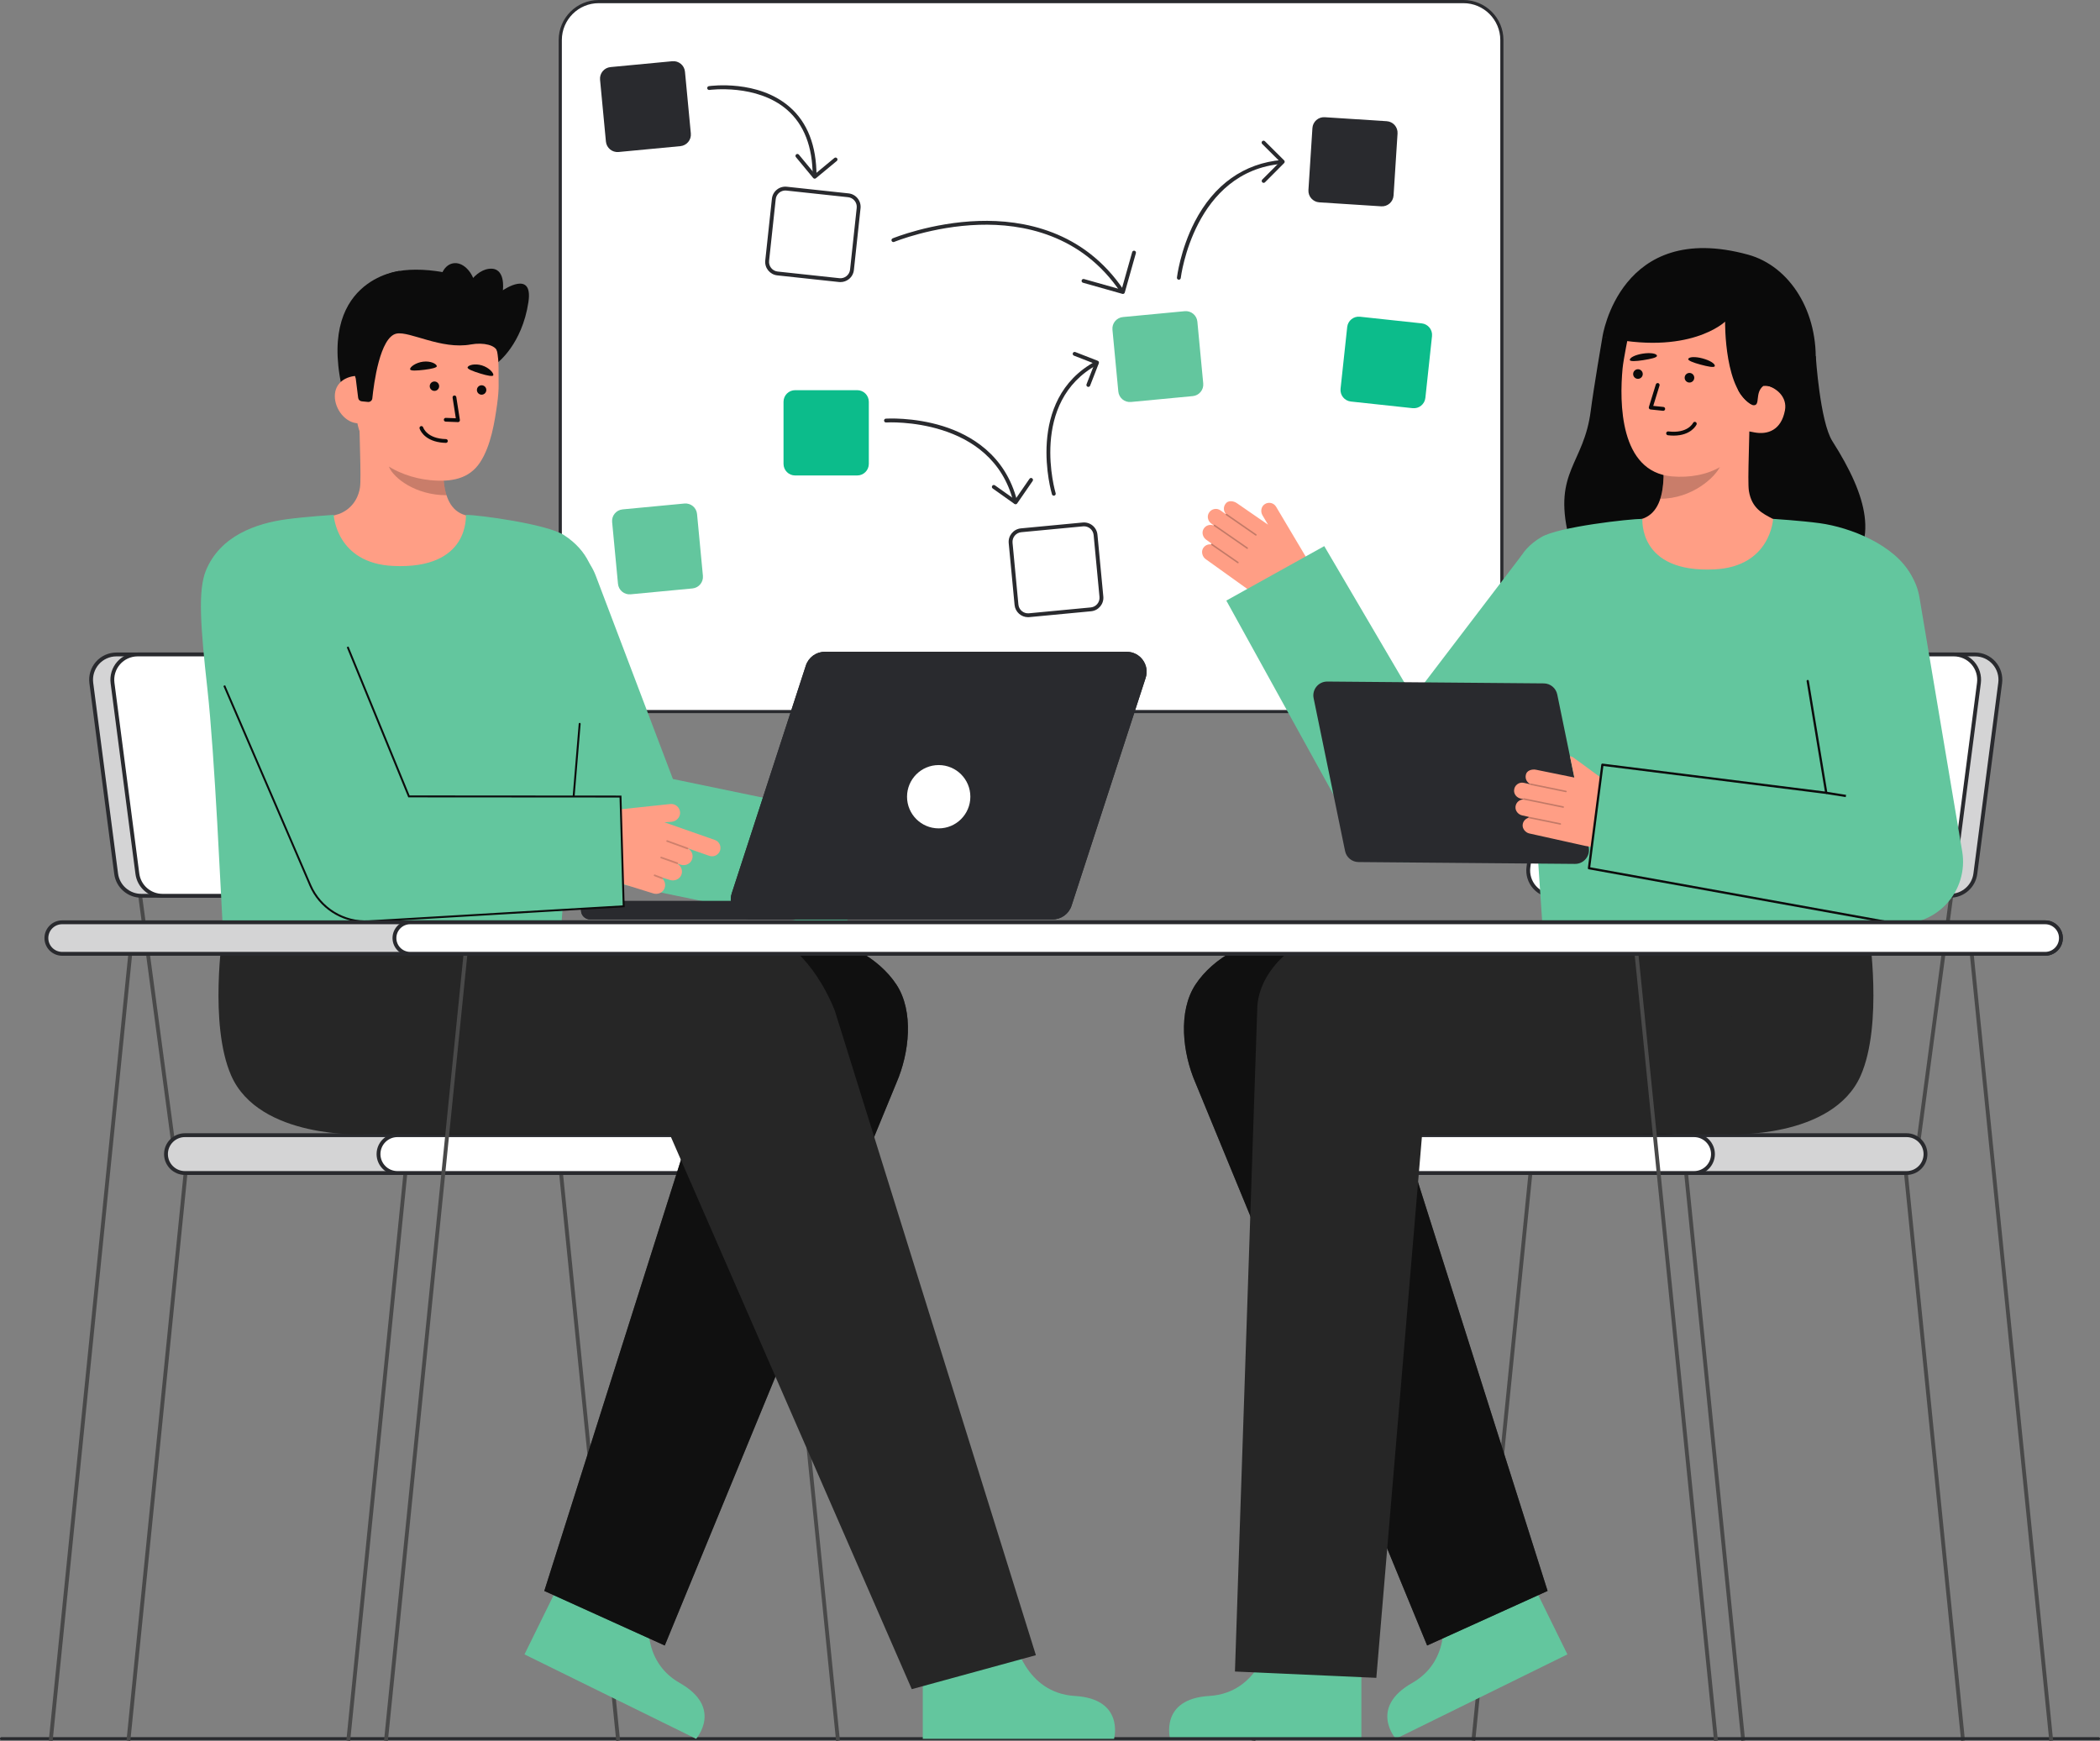 <svg width="369" height="306" viewBox="0 0 369 306" fill="none" xmlns="http://www.w3.org/2000/svg">
<rect x="0" y="0" width="369" height="306" fill="#808080" stroke="none"/>
<g clip-path="url(#clip0_267_10361)">
<path d="M105.202 125.058L257.144 125.058C260.876 125.058 263.9 122.032 263.9 118.3V7.036C263.9 3.304 260.876 0.279 257.144 0.279L105.202 0.279C101.471 0.279 98.447 3.304 98.447 7.036L98.447 118.3C98.447 122.032 101.471 125.058 105.202 125.058Z" fill="white"/>
<path d="M257.144 125.336H105.202C101.324 125.336 98.168 122.18 98.168 118.3V7.036C98.168 3.156 101.324 0 105.202 0H257.144C261.023 0 264.178 3.156 264.178 7.036V118.3C264.178 122.18 261.023 125.336 257.144 125.336ZM105.202 0.557C101.631 0.557 98.725 3.463 98.725 7.036V118.3C98.725 121.872 101.631 124.779 105.202 124.779H257.144C260.716 124.779 263.622 121.872 263.622 118.3V7.036C263.622 3.463 260.716 0.557 257.144 0.557H105.202Z" fill="#292A2E"/>
<path d="M118.136 10.76L107.277 11.79C106.155 11.897 105.332 12.892 105.439 14.014L106.468 24.876C106.575 25.997 107.57 26.82 108.692 26.714L119.551 25.684C120.673 25.578 121.496 24.582 121.39 23.46L120.36 12.599C120.254 11.477 119.258 10.654 118.136 10.76Z" fill="#292A2E"/>
<path d="M149.061 34.322L138.216 33.155C137.096 33.034 136.09 33.845 135.969 34.965L134.802 45.813C134.682 46.933 135.492 47.939 136.612 48.06L147.458 49.227C148.578 49.347 149.584 48.537 149.704 47.416L150.871 36.569C150.992 35.448 150.182 34.443 149.061 34.322Z" fill="white"/>
<path d="M147.681 49.577C147.595 49.577 147.509 49.572 147.422 49.563L136.577 48.395C135.273 48.255 134.327 47.08 134.467 45.776L135.634 34.929C135.702 34.297 136.011 33.73 136.506 33.331C137.001 32.932 137.621 32.75 138.253 32.818L149.098 33.986C149.729 34.053 150.297 34.363 150.695 34.858C151.094 35.353 151.276 35.973 151.208 36.605L150.041 47.452C149.973 48.084 149.664 48.651 149.169 49.05C148.742 49.393 148.222 49.576 147.682 49.576L147.681 49.577ZM147.494 48.891C147.948 48.939 148.39 48.809 148.744 48.524C149.098 48.238 149.32 47.832 149.369 47.38L150.536 36.533C150.585 36.081 150.454 35.637 150.169 35.282C149.883 34.928 149.477 34.706 149.025 34.658L138.18 33.491C137.73 33.443 137.285 33.572 136.93 33.857C136.576 34.143 136.354 34.549 136.305 35.001L135.138 45.848C135.038 46.782 135.716 47.623 136.649 47.723L147.494 48.89L147.494 48.891Z" fill="#292A2E"/>
<path d="M197.186 51.52C197.077 51.52 196.971 51.468 196.905 51.371C190.024 41.133 179.585 39.269 172.036 39.507C163.829 39.766 157.178 42.49 157.113 42.517C156.94 42.588 156.742 42.507 156.67 42.334C156.599 42.162 156.681 41.964 156.853 41.892C156.921 41.864 163.685 39.093 172.015 38.831C179.731 38.588 190.412 40.5 197.466 50.993C197.571 51.148 197.53 51.358 197.375 51.463C197.317 51.501 197.251 51.52 197.186 51.52V51.52Z" fill="#292A2E"/>
<path d="M197.312 51.659C197.281 51.659 197.25 51.654 197.22 51.646L190.295 49.69C190.115 49.639 190.011 49.452 190.062 49.273C190.112 49.093 190.301 48.989 190.478 49.04L197.078 50.904L198.942 44.303C198.993 44.122 199.18 44.019 199.359 44.069C199.539 44.12 199.643 44.307 199.592 44.486L197.637 51.413C197.595 51.561 197.459 51.659 197.312 51.659V51.659Z" fill="#292A2E"/>
<path d="M208.172 54.691L197.312 55.721C196.19 55.827 195.367 56.823 195.474 57.945L196.504 68.806C196.61 69.928 197.605 70.751 198.727 70.645L209.587 69.615C210.708 69.508 211.531 68.513 211.425 67.391L210.395 56.53C210.289 55.408 209.293 54.585 208.172 54.691Z" fill="#63C69E"/>
<path d="M243.664 21.3L232.778 20.6C231.654 20.528 230.684 21.381 230.611 22.505L229.911 33.393C229.839 34.517 230.692 35.488 231.816 35.56L242.702 36.26C243.826 36.332 244.796 35.48 244.869 34.355L245.569 23.467C245.641 22.343 244.788 21.372 243.664 21.3Z" fill="#292A2E"/>
<path d="M249.815 56.83L238.97 55.663C237.849 55.542 236.844 56.353 236.723 57.473L235.556 68.321C235.436 69.441 236.246 70.447 237.366 70.568L248.212 71.735C249.332 71.856 250.338 71.045 250.458 69.925L251.625 59.077C251.746 57.957 250.935 56.951 249.815 56.83Z" fill="#0CBC8B"/>
<path d="M190.279 92.167L179.42 93.197C178.298 93.303 177.475 94.299 177.581 95.42L178.611 106.282C178.717 107.404 179.713 108.227 180.834 108.12L191.694 107.09C192.816 106.984 193.639 105.988 193.532 104.867L192.502 94.005C192.396 92.883 191.401 92.06 190.279 92.167Z" fill="white"/>
<path d="M180.641 108.468C179.43 108.468 178.392 107.543 178.275 106.314L177.245 95.453C177.121 94.147 178.083 92.984 179.388 92.86L190.247 91.83C190.879 91.77 191.497 91.96 191.987 92.365C192.477 92.77 192.779 93.341 192.839 93.974L193.869 104.835C193.992 106.14 193.031 107.303 191.726 107.427L180.867 108.457C180.791 108.464 180.715 108.468 180.641 108.468L180.641 108.468ZM190.475 92.496C190.421 92.496 190.366 92.498 190.312 92.503L179.452 93.533C178.518 93.622 177.829 94.454 177.918 95.389L178.948 106.25C179.037 107.185 179.872 107.874 180.803 107.784L191.662 106.754C192.597 106.666 193.285 105.833 193.196 104.898L192.167 94.037C192.124 93.585 191.907 93.176 191.557 92.886C191.248 92.631 190.87 92.496 190.475 92.496Z" fill="#292A2E"/>
<path d="M120.258 88.493L109.398 89.523C108.276 89.629 107.453 90.625 107.56 91.746L108.59 102.608C108.696 103.73 109.691 104.553 110.813 104.447L121.672 103.417C122.794 103.31 123.617 102.315 123.511 101.193L122.481 90.331C122.375 89.21 121.379 88.386 120.258 88.493Z" fill="#63C69E"/>
<path d="M207.141 49.158C207.128 49.158 207.115 49.157 207.102 49.156C206.916 49.134 206.784 48.966 206.805 48.781C206.811 48.733 207.389 43.906 209.929 38.983C213.31 32.431 218.609 28.673 225.253 28.114C225.438 28.099 225.602 28.237 225.618 28.422C225.633 28.608 225.495 28.772 225.309 28.788C209.814 30.091 207.498 48.671 207.476 48.859C207.456 49.031 207.31 49.158 207.141 49.158V49.158Z" fill="#292A2E"/>
<path d="M222.038 32.137C221.952 32.137 221.866 32.105 221.8 32.039C221.668 31.907 221.667 31.693 221.799 31.561L224.922 28.424L221.785 25.3C221.653 25.168 221.652 24.955 221.784 24.822C221.916 24.69 222.13 24.689 222.262 24.821L225.638 28.183C225.77 28.315 225.771 28.529 225.639 28.661L222.278 32.038C222.212 32.104 222.125 32.137 222.038 32.137Z" fill="#292A2E"/>
<path d="M185.169 87.117C185.024 87.117 184.89 87.023 184.846 86.877C184.795 86.713 179.935 70.296 192.516 63.488C192.681 63.398 192.886 63.46 192.974 63.624C193.063 63.788 193.002 63.993 192.838 64.082C180.746 70.625 185.443 86.52 185.492 86.68C185.547 86.858 185.446 87.047 185.268 87.102C185.235 87.112 185.202 87.117 185.169 87.117V87.117Z" fill="#292A2E"/>
<path d="M191.232 67.996C191.192 67.996 191.15 67.988 191.11 67.972C190.936 67.905 190.85 67.709 190.918 67.535L192.328 63.912L188.706 62.502C188.532 62.434 188.446 62.238 188.513 62.064C188.581 61.89 188.777 61.804 188.951 61.872L192.888 63.405C192.972 63.437 193.039 63.502 193.075 63.584C193.111 63.666 193.113 63.759 193.08 63.842L191.548 67.78C191.496 67.914 191.368 67.996 191.232 67.996Z" fill="#292A2E"/>
<path d="M143.135 31.282C142.948 31.282 142.797 31.13 142.797 30.944C142.797 25.808 141.282 21.889 138.293 19.293C132.988 14.687 124.734 15.797 124.651 15.809C124.466 15.833 124.295 15.707 124.269 15.522C124.243 15.338 124.371 15.166 124.556 15.14C124.905 15.09 133.191 13.972 138.733 18.78C141.879 21.509 143.474 25.602 143.473 30.943C143.473 31.13 143.322 31.282 143.135 31.282Z" fill="#292A2E"/>
<path d="M143.152 31.403C143.141 31.403 143.131 31.403 143.12 31.402C143.031 31.394 142.948 31.35 142.891 31.281L139.853 27.611C139.734 27.467 139.754 27.254 139.898 27.135C140.042 27.015 140.255 27.036 140.374 27.18L143.197 30.59L146.606 27.767C146.75 27.647 146.962 27.668 147.082 27.811C147.201 27.955 147.181 28.169 147.037 28.288L143.367 31.326C143.306 31.377 143.23 31.403 143.152 31.403Z" fill="#292A2E"/>
<path d="M150.624 68.571H139.716C138.589 68.571 137.676 69.485 137.676 70.612V81.522C137.676 82.649 138.589 83.562 139.716 83.562H150.624C151.751 83.562 152.664 82.649 152.664 81.522V70.612C152.664 69.485 151.751 68.571 150.624 68.571Z" fill="#0CBC8B"/>
<path d="M178.405 88.51C178.254 88.51 178.116 88.408 178.078 88.254C174.31 73.179 155.886 74.236 155.702 74.248C155.516 74.262 155.355 74.12 155.343 73.933C155.33 73.747 155.471 73.586 155.657 73.574C155.706 73.57 160.492 73.271 165.688 74.894C170.511 76.401 176.69 79.915 178.734 88.09C178.779 88.272 178.669 88.455 178.487 88.5C178.46 88.507 178.432 88.511 178.405 88.511L178.405 88.51Z" fill="#292A2E"/>
<path d="M178.451 88.624C178.382 88.624 178.314 88.603 178.256 88.562L174.431 85.847C174.279 85.739 174.243 85.528 174.352 85.376C174.46 85.224 174.67 85.188 174.823 85.296L178.368 87.812L180.895 84.147C181 83.993 181.212 83.955 181.365 84.061C181.519 84.167 181.557 84.378 181.452 84.531L178.73 88.478C178.679 88.552 178.6 88.603 178.511 88.619C178.491 88.622 178.472 88.624 178.452 88.624L178.451 88.624Z" fill="#292A2E"/>
<path d="M344.603 306L345.266 305.872L334.892 202.764L334.229 202.891L344.603 306Z" fill="#494949"/>
<path d="M305.973 306L306.637 305.872L296.263 202.764L295.6 202.891L305.973 306Z" fill="#494949"/>
<path d="M220.588 306L219.924 305.872L230.298 202.763L230.962 202.891L220.588 306Z" fill="#494949"/>
<path d="M259.216 306L258.553 305.872L268.927 202.763L269.59 202.891L259.216 306Z" fill="#494949"/>
<path d="M272.971 157.382L266.91 202.781L267.58 202.87L273.641 157.472L272.971 157.382Z" fill="#494949"/>
<path d="M342.531 157.382L336.471 202.78L337.141 202.87L343.201 157.471L342.531 157.382Z" fill="#494949"/>
<path d="M266.973 206.152H335.012C336.848 206.152 338.336 204.663 338.336 202.827V202.827C338.336 200.991 336.848 199.503 335.012 199.503H266.973C265.137 199.503 263.649 200.991 263.649 202.827V202.827C263.649 204.663 265.137 206.152 266.973 206.152Z" fill="#292A2E"/>
<path opacity="0.8" d="M266.973 206.152H335.012C336.848 206.152 338.336 204.663 338.336 202.827V202.827C338.336 200.991 336.848 199.503 335.012 199.503H266.973C265.137 199.503 263.649 200.991 263.649 202.827V202.827C263.649 204.663 265.137 206.152 266.973 206.152Z" fill="white"/>
<path d="M263.311 202.828C263.311 200.808 264.953 199.165 266.972 199.165H335.012C337.031 199.165 338.674 200.808 338.674 202.828C338.674 204.847 337.031 206.49 335.012 206.49H266.972C264.953 206.49 263.311 204.847 263.311 202.828ZM266.972 199.841C265.326 199.841 263.986 201.181 263.986 202.828C263.986 204.474 265.326 205.814 266.972 205.814H335.012C336.658 205.814 337.998 204.474 337.998 202.828C337.998 201.181 336.658 199.841 335.012 199.841H266.972Z" fill="#292A2E"/>
<path d="M229.629 206.152H297.668C299.504 206.152 300.992 204.663 300.992 202.827V202.827C300.992 200.991 299.504 199.503 297.668 199.503H229.629C227.793 199.503 226.305 200.991 226.305 202.827V202.827C226.305 204.663 227.793 206.152 229.629 206.152Z" fill="white"/>
<path d="M225.967 202.828C225.967 200.808 227.61 199.165 229.629 199.165H297.668C299.687 199.165 301.33 200.808 301.33 202.828C301.33 204.847 299.687 206.49 297.668 206.49H229.629C227.61 206.49 225.967 204.847 225.967 202.828ZM229.629 199.841C227.982 199.841 226.643 201.181 226.643 202.828C226.643 204.474 227.982 205.814 229.629 205.814H297.668C299.315 205.814 300.654 204.474 300.654 202.828C300.654 201.181 299.315 199.841 297.668 199.841H229.629Z" fill="#292A2E"/>
<path d="M276.703 157.429H342.69C344.922 157.429 346.807 155.773 347.095 153.56L351.46 120.034C351.806 117.375 349.736 115.017 347.055 115.017H281.068C278.836 115.017 276.951 116.673 276.662 118.886L272.298 152.412C271.952 155.071 274.022 157.429 276.703 157.429Z" fill="#292A2E"/>
<path opacity="0.8" d="M276.703 157.429H342.69C344.922 157.429 346.807 155.773 347.095 153.56L351.46 120.034C351.806 117.375 349.736 115.017 347.055 115.017H281.068C278.836 115.017 276.951 116.673 276.662 118.886L272.298 152.412C271.952 155.071 274.022 157.429 276.703 157.429Z" fill="white"/>
<path d="M273.11 156.141C272.203 155.107 271.784 153.732 271.962 152.368L276.327 118.843C276.636 116.469 278.674 114.679 281.067 114.679H347.054C348.429 114.679 349.739 115.271 350.646 116.305C351.553 117.339 351.972 118.713 351.794 120.077L347.43 153.603C347.12 155.976 345.083 157.767 342.689 157.767H276.702C275.327 157.767 274.018 157.174 273.11 156.14V156.141ZM281.067 115.355C279.012 115.355 277.262 116.892 276.997 118.93L272.632 152.456C272.48 153.627 272.839 154.808 273.618 155.695C274.397 156.582 275.521 157.091 276.702 157.091H342.689C344.744 157.091 346.494 155.554 346.759 153.516L351.124 119.991C351.277 118.82 350.917 117.639 350.138 116.752C349.359 115.865 348.235 115.355 347.054 115.355H281.067L281.067 115.355Z" fill="#292A2E"/>
<path d="M272.971 157.429H338.958C341.189 157.429 343.075 155.773 343.363 153.56L347.728 120.034C348.074 117.375 346.004 115.017 343.322 115.017H277.335C275.104 115.017 273.218 116.673 272.93 118.886L268.565 152.412C268.219 155.071 270.289 157.429 272.971 157.429Z" fill="white"/>
<path d="M269.378 156.141C268.471 155.107 268.052 153.732 268.23 152.368L272.594 118.843C272.904 116.469 274.941 114.679 277.335 114.679H343.322C344.697 114.679 346.006 115.271 346.914 116.305C347.821 117.339 348.24 118.713 348.062 120.077L343.697 153.603C343.388 155.976 341.35 157.767 338.957 157.767H272.97C271.595 157.767 270.285 157.174 269.378 156.14V156.141ZM277.335 115.355C275.28 115.355 273.53 116.892 273.265 118.93L268.9 152.456C268.747 153.627 269.107 154.808 269.886 155.695C270.665 156.582 271.789 157.091 272.97 157.091H338.957C341.012 157.091 342.762 155.554 343.027 153.516L347.392 119.991C347.544 118.82 347.185 117.639 346.406 116.751C345.627 115.864 344.503 115.355 343.322 115.355H277.335Z" fill="#292A2E"/>
<path d="M223.099 288.139C223.099 288.139 221.287 297.534 212.492 298.057C203.697 298.581 205.604 305.589 205.604 305.589H239.213V288.794L223.099 288.139L223.099 288.139Z" fill="#63C69E"/>
<path d="M253.255 282.207C253.255 282.207 255.776 291.437 248.115 295.79C240.455 300.143 245.259 305.589 245.259 305.589L275.416 290.751L268.004 275.681L253.255 282.207Z" fill="#63C69E"/>
<path d="M271.934 279.6L246.502 199.356H292.6C301.86 199.356 305.721 191.502 305.721 182.241C305.721 172.98 296.618 164.861 287.358 164.861H225.142C219.494 164.861 213.161 168.315 210.061 173.038C206.962 177.76 207.799 185.078 210.045 190.261L250.769 289.19" fill="#262626"/>
<path opacity="0.8" d="M271.934 279.6L246.502 199.356H292.6C301.86 199.356 305.721 191.502 305.721 182.241C305.721 172.98 296.618 164.861 287.358 164.861H225.142C219.494 164.861 213.161 168.315 210.061 173.038C206.962 177.76 207.799 185.078 210.045 190.261L250.769 289.19" fill="#0A0A0A"/>
<path d="M241.841 294.874L249.885 199.356L305.72 199.352C318.803 198.326 324.795 191.155 324.605 181.896C324.417 172.754 319.789 163.724 310.689 163.724C310.55 163.724 275.701 163.724 275.701 163.724H235.435C228.703 163.862 220.908 170.232 220.908 177.558L216.998 293.764" fill="#262626"/>
<path d="M328.415 163.836C328.415 163.836 330.894 180.01 326.964 189.002C322.057 200.227 303.662 199.353 303.662 199.353L304.699 163.725L328.415 163.836Z" fill="#262626"/>
<path d="M331.146 162.008L331.218 162.012C331.218 162.012 331.166 160.634 331.146 162.008Z" fill="#333333"/>
<path d="M331.057 162.008L331.128 162.012C331.128 162.012 331.076 160.634 331.057 162.008Z" fill="#333333"/>
<path d="M211.355 96.439C211.643 95.873 212.23 95.605 212.795 95.676C212.795 95.651 212.795 95.625 212.811 95.602C212.839 95.563 212.882 95.552 212.926 95.555L211.949 94.855C211.359 94.431 211.118 93.627 211.466 92.989C211.827 92.328 212.605 92.089 213.251 92.358C213.249 92.344 213.258 92.331 213.26 92.316L212.858 92.029C212.303 91.63 212.063 90.89 212.349 90.269C212.735 89.434 213.753 89.193 214.462 89.701L215.388 90.365C215.391 90.359 215.388 90.353 215.392 90.348C215.396 90.341 215.406 90.341 215.411 90.335C214.982 89.853 214.926 89.123 215.318 88.576C215.755 87.872 216.764 88.016 217.363 88.446L222.815 92.212L221.841 90.571C221.45 89.913 221.592 89.031 222.229 88.606C222.907 88.153 223.818 88.366 224.229 89.059L229.55 98.017C230.848 100.203 230.172 103.024 228.025 104.384C225.575 105.935 222.429 105.845 220.073 104.155L211.84 98.254C211.297 97.864 211.051 97.034 211.355 96.439Z" fill="#FF9E85"/>
<g opacity="0.25">
<path d="M220.785 94.087C220.744 94.144 220.664 94.158 220.605 94.118L215.425 90.529C215.366 90.488 215.351 90.407 215.392 90.348C215.427 90.289 215.515 90.273 215.574 90.315L220.754 93.903C220.813 93.944 220.828 94.025 220.787 94.085L220.785 94.087Z" fill="#0C0C0C"/>
</g>
<g opacity="0.25">
<path d="M219.267 96.416C219.225 96.473 219.145 96.487 219.087 96.446L213.306 92.442C213.247 92.401 213.232 92.32 213.273 92.26C213.311 92.206 213.396 92.186 213.455 92.227L219.235 96.232C219.295 96.273 219.309 96.354 219.268 96.413L219.267 96.416Z" fill="#0C0C0C"/>
</g>
<g opacity="0.25">
<path d="M217.634 98.947C217.593 99.004 217.513 99.018 217.454 98.978L212.843 95.783C212.784 95.742 212.769 95.661 212.81 95.602C212.853 95.543 212.933 95.528 212.992 95.569L217.603 98.763C217.662 98.804 217.677 98.885 217.636 98.945L217.634 98.947Z" fill="#0C0C0C"/>
</g>
<path d="M232.691 95.978L248.316 122.593L267.382 97.582L283.215 111.859L256.176 146.884L255.999 147.133C255.056 148.429 253.809 149.533 252.296 150.33C247.013 153.108 240.479 151.078 237.701 145.794L215.482 105.55L232.692 95.978L232.691 95.978Z" fill="#63C69E"/>
<path d="M249.847 125.793C249.878 125.793 249.909 125.786 249.938 125.772C250.035 125.722 250.074 125.602 250.024 125.505L248.493 122.503C248.443 122.405 248.323 122.367 248.226 122.416C248.128 122.466 248.089 122.586 248.139 122.683L249.671 125.685C249.705 125.754 249.775 125.793 249.847 125.793Z" fill="#0C0C0C"/>
<path d="M268.48 122.442L268.084 122.464L268.561 130.871L268.957 130.848L268.48 122.442Z" fill="#0C0C0C"/>
<path d="M319.057 62.601C319.057 62.601 319.8 74.112 321.974 77.531C328.235 87.373 330.144 95.123 324.057 101.02C317.97 106.917 278.715 107.453 275.587 94.087C272.952 82.834 278.311 81.559 279.511 72.237C280.053 68.019 281.578 59.171 281.578 59.171" fill="#0A0A0A"/>
<path d="M285.581 91.95C285.649 91.942 286.401 104.422 300.896 103.333C310.931 102.582 314.509 91.933 314.739 91.933C313.657 91.703 311.835 91.368 311.355 91.111C309.774 90.262 307.819 89.379 307.31 86.309C307.016 84.54 307.514 75.49 307.361 73.701L291.957 77.139C292.172 80.92 293.678 89.683 288.398 91.234C287.52 91.49 286.573 91.726 285.58 91.95H285.581Z" fill="#FF9E85"/>
<path opacity="0.22" d="M291.74 87.653C291.959 86.956 292.088 86.35 292.204 85.261C292.41 83.314 292.3 81.524 292.103 79.7C295.215 79.285 298.202 77.976 300.617 75.969C300.903 77.026 302.706 80.926 302.27 81.93C301.447 83.828 297.348 87.653 291.74 87.653Z" fill="#0C0C0C"/>
<path d="M293.783 83.725C299.862 84.244 306.381 81.718 307.915 73.61L310.61 66.299C312.144 58.191 309.131 50.813 301.498 49.368C293.866 47.923 287.736 50.447 286.202 58.554C286.202 58.554 285.255 63.193 285.109 64.762C284.559 70.679 284.559 82.937 293.783 83.725Z" fill="#FF9E85"/>
<path d="M286.383 63.27C286.411 63.533 287.4 63.506 288.717 63.299C290.034 63.091 291.201 62.846 291.152 62.52C291.09 62.109 289.967 61.944 288.65 62.151C287.333 62.358 286.339 62.856 286.383 63.27Z" fill="#0A0A0A"/>
<path d="M316.714 68.848L308.121 71.219C302.94 69.122 303.124 56.525 303.124 56.525C303.124 56.525 296.83 62.66 281.578 59.171C281.578 59.171 284.636 38.572 307.169 44.758C314.435 46.753 319.65 54.752 319 64.539C318.545 71.398 316.714 68.848 316.714 68.848Z" fill="#0A0A0A"/>
<path d="M308.283 75.994C310.603 76.433 312.991 75.609 313.642 72.115C314.075 69.794 312.192 68.032 309.873 67.594L308.383 68.922L306.289 75.617L308.283 75.994H308.283Z" fill="#FF9E85"/>
<path d="M287.812 66.58C288.278 66.58 288.657 66.202 288.657 65.735C288.657 65.269 288.278 64.89 287.812 64.89C287.345 64.89 286.967 65.269 286.967 65.735C286.967 66.202 287.345 66.58 287.812 66.58Z" fill="#0A0A0A"/>
<path d="M292.254 72.196C292.425 72.196 292.571 72.067 292.59 71.893C292.609 71.707 292.474 71.541 292.288 71.521L290.499 71.334L291.6 67.758C291.655 67.58 291.555 67.391 291.377 67.336C291.198 67.281 291.009 67.381 290.954 67.559L289.732 71.528C289.702 71.625 289.717 71.73 289.773 71.814C289.829 71.898 289.919 71.953 290.02 71.964L292.218 72.194C292.23 72.195 292.242 72.195 292.254 72.195L292.254 72.196Z" fill="#0A0A0A"/>
<path d="M294.089 76.556C297.152 76.556 298.064 74.705 298.105 74.618C298.184 74.449 298.112 74.248 297.943 74.168C297.775 74.089 297.575 74.16 297.494 74.328C297.456 74.406 296.521 76.225 293.15 75.822C292.96 75.799 292.796 75.932 292.774 76.117C292.752 76.302 292.884 76.471 293.069 76.493C293.433 76.537 293.772 76.556 294.089 76.556Z" fill="#0A0A0A"/>
<path d="M296.646 63.093C296.565 63.345 297.48 63.722 298.768 64.067C300.056 64.412 301.221 64.661 301.309 64.343C301.419 63.942 300.46 63.336 299.172 62.991C297.885 62.646 296.773 62.697 296.646 63.094V63.093Z" fill="#0A0A0A"/>
<path d="M296.862 67.232C297.329 67.232 297.707 66.853 297.707 66.387C297.707 65.92 297.329 65.541 296.862 65.541C296.396 65.541 296.018 65.92 296.018 66.387C296.018 66.853 296.396 67.232 296.862 67.232Z" fill="#0A0A0A"/>
<path d="M306.911 64.502C306.919 65.214 305.127 67.77 305.375 68.436C305.768 69.487 307.404 71.182 308.121 71.219C309.385 71.286 308.29 69.055 309.831 67.833C310.078 67.813 310.332 67.809 310.587 67.843C311.613 67.965 312.497 68.477 313.109 69.213L313.003 65.989" fill="#0A0A0A"/>
<path d="M268.026 119.006C268.476 124.299 270.668 157.204 271.101 163.724L328.415 163.846C328.753 157.965 332.649 132.25 333.927 120.75C335.148 109.776 337.543 104.282 335.788 101.038C332.919 95.735 325.08 92.671 319.735 91.947C316.471 91.505 311.562 91.189 311.562 91.189C311.562 91.189 311.147 99.599 301.235 100.066C287.743 100.703 288.644 91.189 288.577 91.189C286.392 91.189 273.906 92.572 270.851 94.383C262.527 99.313 267.069 107.787 268.026 119.006Z" fill="#63C69E"/>
<path d="M230.822 122.704L236.347 149.561C236.578 150.685 237.563 151.494 238.71 151.504L276.752 151.828C278.301 151.841 279.468 150.422 279.156 148.904L273.631 122.047C273.4 120.923 272.416 120.113 271.268 120.103L233.227 119.779C231.677 119.766 230.51 121.186 230.822 122.704Z" fill="#292A2E"/>
<path d="M266.296 141.781C266.228 142.503 266.764 143.147 267.475 143.306L268.646 143.564C268.606 143.58 268.571 143.607 268.559 143.655C268.555 143.679 268.563 143.707 268.575 143.726C268.027 143.885 267.59 144.362 267.55 144.997C267.503 145.66 268.055 146.327 268.705 146.474L278.594 148.67C279.106 148.785 279.622 148.841 280.135 148.841C282.445 148.841 284.652 147.713 285.998 145.756C287.439 143.663 286.955 140.8 284.902 139.303L276.49 133.153C276.3 133.014 276.081 132.926 275.863 132.895L276.637 136.655L276.431 136.608L276.387 136.599L269.936 135.285C269.217 135.126 268.233 135.388 268.106 136.206C267.963 136.865 268.301 137.513 268.884 137.791C268.88 137.795 268.872 137.799 268.872 137.807C268.868 137.814 268.876 137.818 268.876 137.826L267.76 137.58C266.911 137.39 266.069 138.013 266.042 138.93C266.022 139.613 266.534 140.201 267.201 140.348L267.681 140.455C267.685 140.471 267.681 140.487 267.689 140.499C266.99 140.503 266.367 141.031 266.295 141.781L266.296 141.781Z" fill="#FF9E85"/>
<g opacity="0.25">
<path d="M275.297 139.129C275.281 139.198 275.214 139.242 275.144 139.228L268.971 137.962C268.901 137.948 268.855 137.879 268.87 137.808C268.878 137.741 268.953 137.692 269.024 137.707L275.197 138.973C275.267 138.987 275.313 139.056 275.298 139.127L275.297 139.13V139.129Z" fill="#0C0C0C"/>
</g>
<g opacity="0.25">
<path d="M274.814 141.868C274.798 141.937 274.73 141.981 274.661 141.966L267.772 140.553C267.701 140.539 267.656 140.47 267.671 140.399C267.684 140.335 267.754 140.283 267.825 140.298L274.714 141.711C274.784 141.725 274.829 141.794 274.815 141.865L274.814 141.868V141.868Z" fill="#0C0C0C"/>
</g>
<g opacity="0.25">
<path d="M274.309 144.836C274.293 144.905 274.225 144.949 274.156 144.935L268.661 143.808C268.59 143.793 268.545 143.724 268.559 143.653C268.575 143.582 268.643 143.538 268.713 143.552L274.208 144.679C274.279 144.694 274.324 144.763 274.31 144.833L274.309 144.836Z" fill="#0C0C0C"/>
</g>
<path d="M279.207 152.583L332.858 162.28C333.253 162.323 333.646 162.344 334.038 162.344C337.022 162.344 339.895 161.119 341.966 158.924C344.309 156.44 345.353 153.002 344.786 149.634L337.275 104.982C336.276 99.045 330.656 95.043 324.718 96.041C318.782 97.04 314.78 102.662 315.778 108.6L320.9 139.338L281.566 134.397L279.207 152.583Z" fill="#63C69E"/>
<path d="M332.858 162.479C332.952 162.479 333.035 162.412 333.053 162.316C333.072 162.208 333.001 162.104 332.893 162.085L279.428 152.421L281.737 134.619L320.874 139.535C320.939 139.542 320.999 139.521 321.042 139.475C321.086 139.429 321.106 139.367 321.095 139.305L317.839 119.659C317.822 119.551 317.721 119.475 317.611 119.496C317.503 119.514 317.43 119.616 317.448 119.725L320.66 139.107L281.59 134.2C281.484 134.187 281.382 134.263 281.368 134.371L279.009 152.557C278.996 152.663 279.067 152.76 279.171 152.778L332.822 162.476C332.834 162.478 332.846 162.479 332.858 162.479Z" fill="#0C0C0C"/>
<path d="M320.932 139.144L320.869 139.536L324.32 140.089L324.383 139.696L320.932 139.144Z" fill="#0C0C0C"/>
<path d="M368.763 305.8H0.237C0.106 305.8 0 305.694 0 305.562C0 305.431 0.106 305.325 0.237 305.325H368.762C368.894 305.325 369 305.431 369 305.562C369 305.694 368.894 305.8 368.763 305.8Z" fill="#292A2E"/>
<g opacity="0.65">
<path d="M368.763 305.8H0.237C0.106 305.8 0 305.694 0 305.562C0 305.431 0.106 305.325 0.237 305.325H368.762C368.894 305.325 369 305.431 369 305.562C369 305.694 368.894 305.8 368.763 305.8Z" fill="#292A2E"/>
</g>
<path d="M22.898 306.001L22.234 305.873L32.609 202.764L33.272 202.892L22.898 306.001Z" fill="#494949"/>
<path d="M61.527 306.001L60.863 305.873L71.237 202.764L71.901 202.892L61.527 306.001Z" fill="#494949"/>
<path d="M146.915 306.001L147.579 305.873L137.205 202.764L136.541 202.892L146.915 306.001Z" fill="#494949"/>
<path d="M108.286 306.001L108.95 305.873L98.576 202.764L97.912 202.892L108.286 306.001Z" fill="#494949"/>
<path d="M94.527 157.386L93.857 157.476L99.918 202.874L100.588 202.785L94.527 157.386Z" fill="#494949"/>
<path d="M24.965 157.385L24.295 157.475L30.355 202.873L31.025 202.784L24.965 157.385Z" fill="#494949"/>
<path d="M100.529 199.503H32.49C30.654 199.503 29.166 200.991 29.166 202.827V202.828C29.166 204.664 30.654 206.152 32.49 206.152H100.529C102.365 206.152 103.853 204.664 103.853 202.828V202.827C103.853 200.991 102.365 199.503 100.529 199.503Z" fill="#292A2E"/>
<path opacity="0.8" d="M100.529 199.503H32.49C30.654 199.503 29.166 200.991 29.166 202.827V202.828C29.166 204.664 30.654 206.152 32.49 206.152H100.529C102.365 206.152 103.853 204.664 103.853 202.828V202.827C103.853 200.991 102.365 199.503 100.529 199.503Z" fill="white"/>
<path d="M100.529 206.49H32.49C30.471 206.49 28.828 204.847 28.828 202.828C28.828 200.808 30.471 199.165 32.49 199.165H100.529C102.549 199.165 104.191 200.808 104.191 202.828C104.191 204.847 102.548 206.49 100.529 206.49ZM32.49 199.841C30.843 199.841 29.504 201.181 29.504 202.828C29.504 204.474 30.843 205.814 32.49 205.814H100.529C102.176 205.814 103.515 204.474 103.515 202.828C103.515 201.181 102.176 199.841 100.529 199.841H32.49Z" fill="#292A2E"/>
<path d="M137.873 199.503H69.834C67.998 199.503 66.51 200.991 66.51 202.827V202.828C66.51 204.664 67.998 206.152 69.834 206.152H137.873C139.709 206.152 141.197 204.664 141.197 202.828V202.827C141.197 200.991 139.709 199.503 137.873 199.503Z" fill="white"/>
<path d="M137.873 206.49H69.834C67.814 206.49 66.172 204.847 66.172 202.828C66.172 200.808 67.815 199.165 69.834 199.165H137.873C139.892 199.165 141.535 200.808 141.535 202.828C141.535 204.847 139.892 206.49 137.873 206.49ZM69.834 199.841C68.187 199.841 66.848 201.181 66.848 202.828C66.848 204.474 68.187 205.814 69.834 205.814H137.873C139.519 205.814 140.859 204.474 140.859 202.828C140.859 201.181 139.519 199.841 137.873 199.841H69.834Z" fill="#292A2E"/>
<path d="M90.801 157.429H24.814C22.582 157.429 20.697 155.773 20.409 153.56L16.044 120.035C15.698 117.375 17.768 115.018 20.449 115.018H86.436C88.668 115.018 90.553 116.674 90.841 118.887L95.206 152.412C95.552 155.072 93.482 157.429 90.801 157.429Z" fill="#292A2E"/>
<path opacity="0.8" d="M90.801 157.429H24.814C22.582 157.429 20.697 155.773 20.409 153.56L16.044 120.035C15.698 117.375 17.768 115.018 20.449 115.018H86.436C88.668 115.018 90.553 116.674 90.841 118.887L95.206 152.412C95.552 155.072 93.482 157.429 90.801 157.429Z" fill="white"/>
<path d="M90.8 157.768H24.813C22.42 157.768 20.382 155.977 20.073 153.604L15.708 120.078C15.53 118.714 15.949 117.339 16.856 116.306C17.764 115.273 19.073 114.68 20.448 114.68H86.435C88.829 114.68 90.867 116.47 91.176 118.844L95.54 152.369C95.718 153.733 95.299 155.108 94.392 156.142C93.484 157.175 92.175 157.768 90.8 157.768ZM20.448 115.356C19.267 115.356 18.143 115.865 17.364 116.752C16.585 117.639 16.226 118.82 16.378 119.991L20.743 153.517C21.009 155.555 22.758 157.092 24.814 157.092H90.8C91.981 157.092 93.105 156.582 93.884 155.695C94.664 154.808 95.023 153.627 94.871 152.456L90.506 118.931C90.24 116.892 88.491 115.355 86.436 115.355L20.448 115.356Z" fill="#292A2E"/>
<path d="M94.531 157.429H28.544C26.313 157.429 24.427 155.773 24.139 153.56L19.774 120.035C19.428 117.375 21.498 115.018 24.18 115.018H90.166C92.398 115.018 94.284 116.674 94.572 118.887L98.937 152.412C99.283 155.072 97.213 157.429 94.531 157.429Z" fill="white"/>
<path d="M94.531 157.768H28.544C26.15 157.768 24.112 155.977 23.803 153.604L19.438 120.078C19.261 118.714 19.679 117.339 20.587 116.306C21.494 115.273 22.804 114.68 24.179 114.68H90.166C92.559 114.68 94.597 116.47 94.906 118.844L99.271 152.369C99.448 153.733 99.03 155.108 98.122 156.142C97.215 157.175 95.906 157.768 94.531 157.768ZM24.179 115.356C22.998 115.356 21.874 115.864 21.095 116.752C20.315 117.639 19.956 118.82 20.109 119.991L24.474 153.517C24.739 155.555 26.488 157.092 28.544 157.092H94.531C95.711 157.092 96.835 156.583 97.615 155.696C98.394 154.808 98.753 153.627 98.601 152.457L94.236 118.931C93.971 116.893 92.221 115.356 90.166 115.356H24.179Z" fill="#292A2E"/>
<path d="M84.48 91.234C84.414 91.225 83.679 103.42 69.514 102.357C59.707 101.622 56.211 91.217 55.986 91.217C57.044 90.992 58.35 90.651 58.87 90.534C60.595 90.145 62.748 88.721 63.246 85.722C63.533 83.993 63.047 75.15 63.196 73.401L78.249 76.761C78.039 80.455 76.567 89.018 81.726 90.534C82.584 90.785 83.509 91.015 84.48 91.234V91.234Z" fill="#FF9E85"/>
<path opacity="0.22" d="M78.459 87.034C78.246 86.353 78.119 85.761 78.006 84.697C77.805 82.794 77.912 81.045 78.105 79.262C75.064 78.857 72.144 77.578 69.785 75.617C69.506 76.649 67.969 81.16 68.394 82.142C69.199 83.996 72.979 87.034 78.459 87.034V87.034Z" fill="#0C0C0C"/>
<path d="M87.412 63.751C87.412 63.751 91.732 60.54 92.852 53.084C93.719 47.311 88.361 51.016 88.361 51.016C88.361 51.016 88.945 46.853 85.908 47.244C82.871 47.634 81.137 51.999 81.137 51.999" fill="#0C0C0C"/>
<path d="M70.212 47.613C70.212 47.613 55.139 49.116 60.431 69.569L61.763 69.668L64.467 69.87" fill="#0C0C0C"/>
<path d="M75.606 84.388C69.672 83.811 62.593 80.006 62.55 71.943L62.512 64.667C62.47 56.604 66.67 50.046 74.26 50.006C81.85 49.966 87.558 56.473 87.6 64.536L87.617 67.757C87.621 68.42 87.557 69.61 87.351 71.06C86.94 73.955 86.304 78.355 84.316 81.32C82.438 84.119 79.397 84.757 75.606 84.388Z" fill="#FF9E85"/>
<path d="M85.446 68.656C85.512 68.203 85.198 67.784 84.746 67.718C84.293 67.653 83.873 67.966 83.808 68.419C83.743 68.871 84.056 69.291 84.509 69.357C84.961 69.422 85.381 69.108 85.446 68.656Z" fill="#0A0A0A"/>
<path d="M78.271 74.097C78.106 74.073 77.982 73.927 77.989 73.757C77.996 73.574 78.149 73.431 78.332 73.439L80.094 73.508L79.527 69.887C79.499 69.707 79.622 69.537 79.803 69.509C79.984 69.481 80.153 69.604 80.181 69.785L80.81 73.804C80.825 73.901 80.796 74.001 80.73 74.075C80.664 74.149 80.569 74.19 80.47 74.186L78.306 74.1C78.294 74.1 78.283 74.099 78.271 74.097Z" fill="#0A0A0A"/>
<path d="M77.349 77.753C74.379 77.323 73.755 75.4 73.727 75.31C73.674 75.136 73.772 74.95 73.947 74.897C74.121 74.843 74.305 74.941 74.36 75.114C74.386 75.196 75.038 77.09 78.363 77.172C78.549 77.176 78.69 77.329 78.686 77.512C78.681 77.694 78.529 77.839 78.347 77.834C77.988 77.826 77.656 77.797 77.349 77.753Z" fill="#0A0A0A"/>
<path d="M76.759 64.342C76.802 64.597 75.861 64.834 74.565 64.988C73.268 65.142 72.103 65.22 72.062 64.9C72.011 64.495 73.074 63.714 74.371 63.56C75.668 63.406 76.69 63.94 76.759 64.342V64.342Z" fill="#0A0A0A"/>
<path d="M77.157 67.99C77.223 67.538 76.909 67.118 76.457 67.053C76.004 66.987 75.584 67.301 75.519 67.753C75.453 68.206 75.767 68.626 76.22 68.691C76.672 68.757 77.092 68.443 77.157 67.99Z" fill="#0A0A0A"/>
<path d="M86.682 65.952C86.618 66.203 85.663 66.037 84.415 65.652C83.167 65.267 82.071 64.865 82.164 64.556C82.281 64.165 83.44 63.836 84.688 64.221C85.936 64.607 86.783 65.557 86.683 65.952H86.682Z" fill="#0A0A0A"/>
<path d="M63.036 74.396C60.729 74.408 58.846 71.95 58.834 69.643C58.822 67.336 60.685 66.054 62.992 66.041L64.189 67.581L65.019 74.386L63.036 74.397L63.036 74.396Z" fill="#FF9E85"/>
<path d="M64.657 70.639C65.041 70.676 65.384 70.398 65.423 70.013C65.676 67.531 66.742 59.203 69.687 58.626C71.994 58.174 77.556 61.484 82.737 60.536C85.004 60.121 87.149 60.697 87.359 61.768C87.443 62.192 88.898 56.118 85.388 51.474C82.593 47.776 73.365 46.669 69.154 47.843C57.495 51.094 62.514 66.541 62.514 66.541L62.934 69.92C62.974 70.246 63.236 70.501 63.563 70.532L64.657 70.639Z" fill="#0C0C0C"/>
<path d="M81.398 55.401C83.108 55.057 84.084 52.737 83.577 50.22C83.071 47.703 81.275 45.941 79.565 46.285C77.855 46.629 76.879 48.948 77.385 51.466C77.892 53.983 79.688 55.745 81.398 55.401Z" fill="#0C0C0C"/>
<path d="M178.26 288.139C178.26 288.139 180.073 297.534 188.867 298.058C197.662 298.581 195.755 305.589 195.755 305.589H162.146V288.795L178.261 288.14L178.26 288.139Z" fill="#63C69E"/>
<path d="M114.321 282.208C114.321 282.208 111.801 291.438 119.461 295.791C127.122 300.144 122.318 305.59 122.318 305.59L92.16 290.752L99.572 275.682L114.321 282.208Z" fill="#63C69E"/>
<path d="M95.643 279.601L121.074 199.357H74.976C65.716 199.357 61.855 191.503 61.855 182.241C61.855 172.98 70.959 164.861 80.219 164.861H142.434C148.082 164.861 154.415 168.316 157.515 173.038C160.614 177.76 159.777 185.078 157.531 190.261L116.807 289.19" fill="#262626"/>
<path opacity="0.8" d="M95.643 279.601L121.074 199.357H74.976C65.716 199.357 61.855 191.503 61.855 182.241C61.855 172.98 70.959 164.861 80.219 164.861H142.434C148.082 164.861 154.415 168.316 157.515 173.038C160.614 177.76 159.777 185.078 157.531 190.261L116.807 289.19" fill="#0A0A0A"/>
<path d="M160.213 296.864L117.691 199.356L61.856 199.353C48.773 198.327 42.781 191.155 42.971 181.896C43.159 172.754 47.787 163.725 56.887 163.725H132.141C138.874 163.863 144.17 171.304 146.668 177.558L182.02 290.895" fill="#262626"/>
<path d="M39.162 163.837C39.162 163.837 36.683 180.01 40.613 189.002C45.52 200.228 63.915 199.353 63.915 199.353L62.878 163.725L39.162 163.837Z" fill="#262626"/>
<path d="M148.267 163.519L108.826 155.344C105.486 154.652 102.731 152.302 101.521 149.112L86.008 108.227C84.052 103.072 86.644 97.309 91.797 95.353C96.951 93.397 102.713 95.99 104.669 101.144L118.239 136.908L152.317 143.971C152.317 143.971 148.951 163.661 148.267 163.519L148.267 163.519Z" fill="#63C69E"/>
<path d="M102.65 118.609C102.194 123.961 98.965 157.35 98.527 163.942H39.189C38.848 157.997 37.741 132.754 36.448 121.127C35.214 110.033 34.766 103.702 36.188 100.254C38.695 94.173 44.969 91.985 50.373 91.253C53.672 90.806 58.636 90.486 58.636 90.486C58.636 90.486 59.056 98.989 69.076 99.462C82.716 100.106 81.805 90.486 81.873 90.486C84.082 90.486 96.11 92.094 99.118 94.054C103.366 96.823 104.621 100.597 104.671 104.065C104.728 108.057 103.167 112.539 102.65 118.609V118.609Z" fill="#63C69E"/>
<path d="M100.318 145.891C100.313 145.891 100.308 145.891 100.303 145.89C100.21 145.883 100.142 145.801 100.149 145.708L101.689 127.2C101.697 127.107 101.776 127.034 101.872 127.045C101.965 127.053 102.034 127.134 102.026 127.228L100.486 145.736C100.479 145.824 100.405 145.891 100.318 145.891Z" fill="#0C0C0C"/>
<path d="M128.579 156.999L141.599 116.969C142.068 115.526 143.413 114.549 144.93 114.549H197.975C200.355 114.549 202.043 116.873 201.306 119.137L188.286 159.167C187.816 160.61 186.472 161.587 184.955 161.587H131.91C129.53 161.587 127.842 159.263 128.579 156.999Z" fill="#292A2E"/>
<path d="M128.579 156.999L141.599 116.969C142.068 115.526 143.413 114.549 144.93 114.549H197.975C200.355 114.549 202.043 116.873 201.306 119.137L188.286 159.167C187.816 160.61 186.472 161.587 184.955 161.587H131.91C129.53 161.587 127.842 159.263 128.579 156.999Z" fill="#292A2E"/>
<path d="M139.2 158.341H103.692C102.807 158.341 102.09 159.059 102.09 159.944V159.985C102.09 160.87 102.807 161.587 103.692 161.587H139.2C140.085 161.587 140.802 160.87 140.802 159.985V159.944C140.802 159.059 140.085 158.341 139.2 158.341Z" fill="#292A2E"/>
<path d="M139.2 158.341H103.692C102.807 158.341 102.09 159.059 102.09 159.944V159.985C102.09 160.87 102.807 161.587 103.692 161.587H139.2C140.085 161.587 140.802 160.87 140.802 159.985V159.944C140.802 159.059 140.085 158.341 139.2 158.341Z" fill="#292A2E"/>
<path d="M164.942 145.585C168.015 145.585 170.505 143.094 170.505 140.021C170.505 136.948 168.015 134.457 164.942 134.457C161.87 134.457 159.379 136.948 159.379 140.021C159.379 143.094 161.87 145.585 164.942 145.585Z" fill="white"/>
<path d="M125.611 147.622L116.749 144.515L118.021 144.428C118.864 144.335 119.55 143.622 119.501 142.775C119.45 141.873 118.655 141.209 117.768 141.306L102.09 142.972L102.497 148.012C102.756 151.213 104.931 153.938 107.996 154.899L114.786 157.014C115.508 157.24 116.323 156.96 116.681 156.293C117.027 155.648 116.884 154.921 116.435 154.454C116.454 154.438 116.472 154.42 116.482 154.395C116.5 154.347 116.49 154.298 116.462 154.259L117.714 154.651C118.523 154.905 119.437 154.526 119.733 153.732C120.005 153 119.697 152.209 119.058 151.835C119.074 151.827 119.085 151.817 119.097 151.804L119.611 151.965C120.334 152.192 121.149 151.911 121.507 151.244C121.926 150.464 121.629 149.559 120.939 149.147C120.942 149.136 120.944 149.125 120.944 149.115L124.634 150.409C125.404 150.678 126.246 150.273 126.516 149.504C126.785 148.734 126.38 147.892 125.611 147.622Z" fill="#FF9E85"/>
<path opacity="0.2" d="M120.799 149.26C120.783 149.26 120.766 149.257 120.749 149.251L117.179 147.952C117.102 147.925 117.063 147.841 117.091 147.764C117.119 147.688 117.203 147.649 117.279 147.676L120.849 148.975C120.925 149.002 120.965 149.086 120.937 149.163C120.915 149.223 120.859 149.26 120.799 149.26H120.799Z" fill="#0A0A0A"/>
<path opacity="0.2" d="M118.994 151.856C118.978 151.856 118.961 151.853 118.945 151.847L116.131 150.849C116.055 150.822 116.015 150.738 116.042 150.661C116.069 150.584 116.153 150.544 116.229 150.572L119.043 151.57C119.119 151.597 119.16 151.681 119.133 151.758C119.111 151.818 119.055 151.856 118.994 151.856Z" fill="#0A0A0A"/>
<path opacity="0.2" d="M116.344 154.49C116.327 154.49 116.309 154.487 116.291 154.48L114.974 153.977C114.898 153.948 114.86 153.864 114.888 153.787C114.917 153.711 115.002 153.673 115.078 153.702L116.396 154.205C116.472 154.234 116.51 154.319 116.481 154.395C116.459 154.453 116.403 154.489 116.344 154.489V154.49Z" fill="#0A0A0A"/>
<path d="M109.029 139.99L71.853 139.965L57.789 105.651L36.809 114.473L54.356 155.199L54.528 155.604C56.235 159.544 60.268 162.19 64.802 161.923L109.592 159.276L109.029 139.99Z" fill="#63C69E"/>
<path d="M64.186 162.11C59.959 162.11 56.069 159.583 54.374 155.672L54.202 155.265L39.25 120.564L39.56 120.431L54.684 155.538C56.406 159.511 60.468 162.008 64.793 161.754L109.419 159.117L108.866 140.159L71.741 140.134L60.927 113.75L61.239 113.622L71.968 139.796L109.195 139.822L109.767 159.435L109.603 159.444L64.813 162.091C64.604 162.104 64.394 162.11 64.186 162.11H64.186Z" fill="#0C0C0C"/>
<path d="M287.61 164.827L286.938 164.895L301.185 305.97L301.858 305.902L287.61 164.827Z" fill="#494949"/>
<path d="M22.834 164.828L8.576 305.902L9.249 305.97L23.506 164.896L22.834 164.828Z" fill="#494949"/>
<path d="M81.74 164.828L67.482 305.902L68.155 305.97L82.412 164.896L81.74 164.828Z" fill="#494949"/>
<path d="M346.516 164.826L345.844 164.894L360.092 305.969L360.764 305.901L346.516 164.826Z" fill="#494949"/>
<path d="M359.364 162.091H10.92C9.39 162.091 8.15 163.331 8.15 164.861C8.15 166.391 9.39 167.631 10.92 167.631H359.364C360.894 167.631 362.134 166.391 362.134 164.861C362.134 163.331 360.894 162.091 359.364 162.091Z" fill="#292A2E"/>
<path opacity="0.8" d="M359.364 162.091H10.92C9.39 162.091 8.15 163.331 8.15 164.861C8.15 166.391 9.39 167.631 10.92 167.631H359.364C360.894 167.631 362.134 166.391 362.134 164.861C362.134 163.331 360.894 162.091 359.364 162.091Z" fill="white"/>
<path d="M359.365 167.969H10.92C9.207 167.969 7.812 166.575 7.812 164.861C7.812 163.148 9.207 161.753 10.92 161.753H359.365C361.078 161.753 362.472 163.148 362.472 164.861C362.472 166.575 361.078 167.969 359.365 167.969ZM10.92 162.429C9.579 162.429 8.488 163.52 8.488 164.861C8.488 166.202 9.579 167.293 10.92 167.293H359.365C360.705 167.293 361.796 166.202 361.796 164.861C361.796 163.521 360.705 162.429 359.365 162.429H10.92Z" fill="#292A2E"/>
<path d="M359.364 162.091H72.078C70.549 162.091 69.309 163.331 69.309 164.861C69.309 166.391 70.549 167.631 72.078 167.631H359.364C360.893 167.631 362.133 166.391 362.133 164.861C362.133 163.331 360.893 162.091 359.364 162.091Z" fill="white"/>
<path d="M359.364 167.969H72.078C70.365 167.969 68.971 166.575 68.971 164.861C68.971 163.148 70.365 161.753 72.078 161.753H359.364C361.077 161.753 362.471 163.148 362.471 164.861C362.471 166.575 361.077 167.969 359.364 167.969ZM72.078 162.429C70.738 162.429 69.647 163.52 69.647 164.861C69.647 166.202 70.738 167.293 72.078 167.293H359.364C360.705 167.293 361.795 166.202 361.795 164.861C361.795 163.521 360.704 162.429 359.364 162.429H72.078H72.078Z" fill="#292A2E"/>
</g>
<defs>
<clipPath id="clip0_267_10361">
<rect width="369" height="306" fill="white"/>
</clipPath>
</defs>
</svg>
